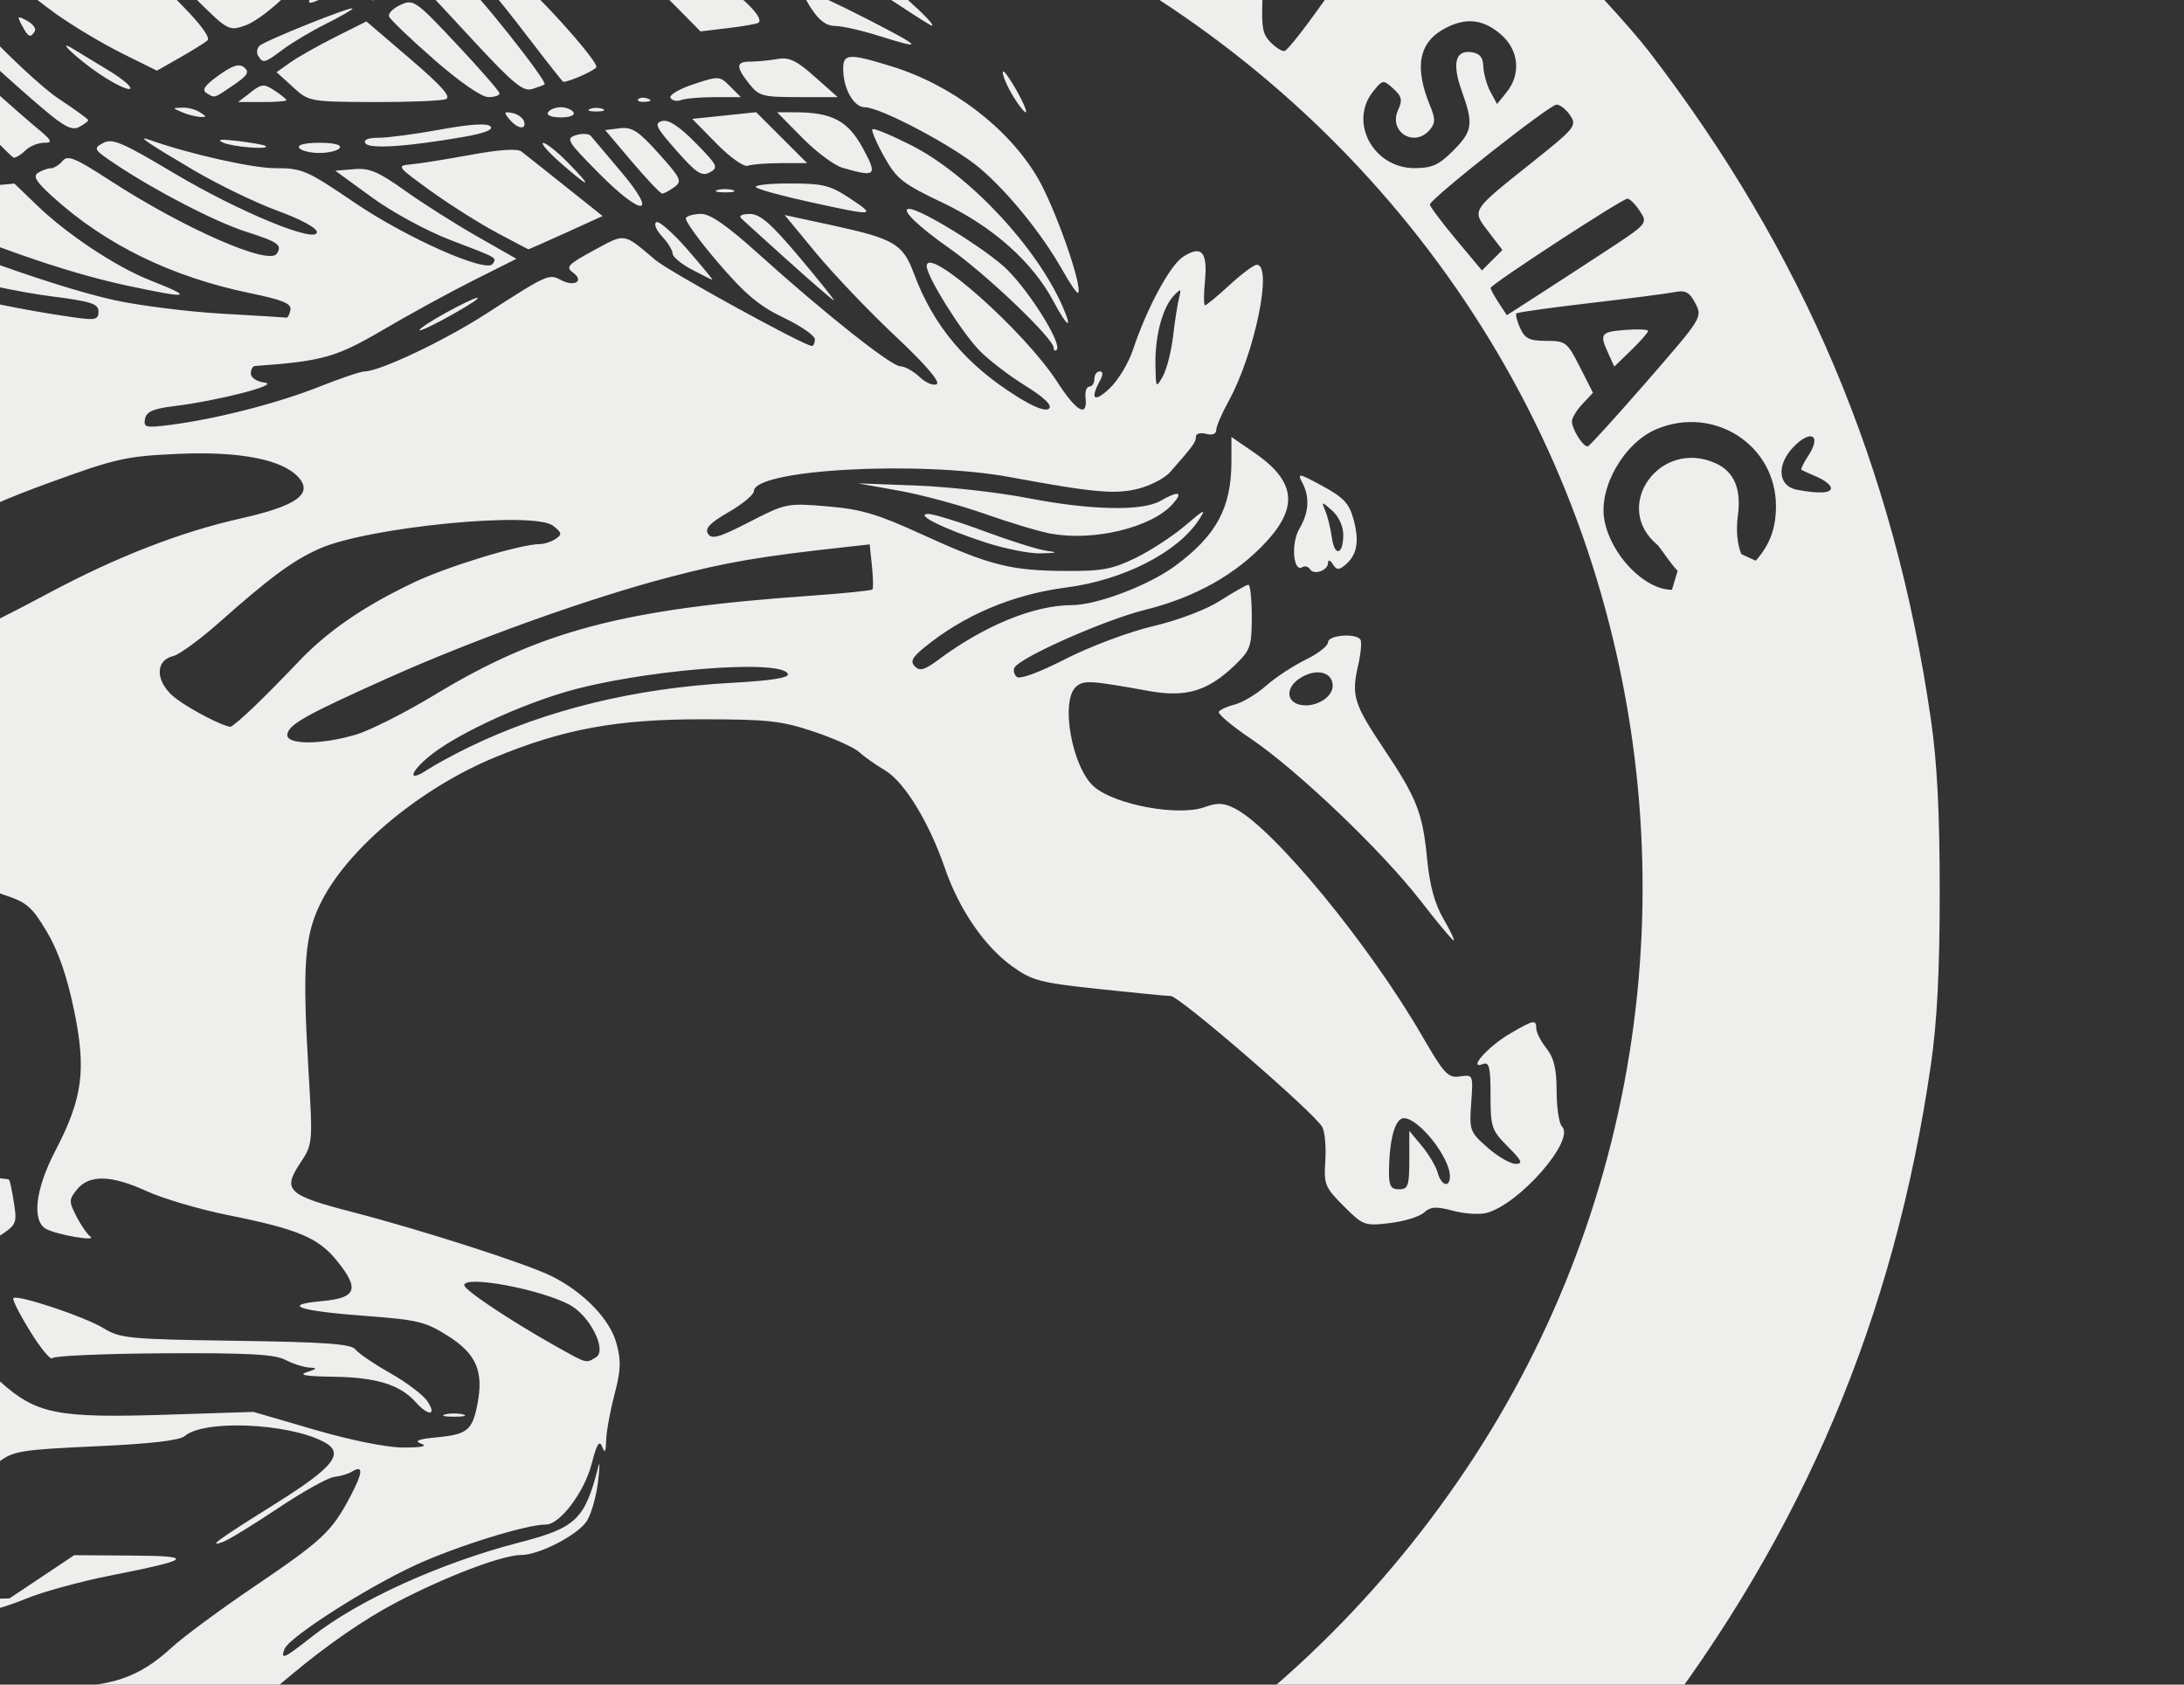 <?xml version="1.0" encoding="UTF-8" standalone="no"?>
<!-- Created with Inkscape (http://www.inkscape.org/) -->

<svg
   xmlns:dc="http://purl.org/dc/elements/1.1/"
   xmlns:cc="http://creativecommons.org/ns#"
   xmlns:rdf="http://www.w3.org/1999/02/22-rdf-syntax-ns#"
   xmlns:svg="http://www.w3.org/2000/svg"
   xmlns="http://www.w3.org/2000/svg"
   xmlns:sodipodi="http://sodipodi.sourceforge.net/DTD/sodipodi-0.dtd"
   xmlns:inkscape="http://www.inkscape.org/namespaces/inkscape"
   width="70"
   height="54"
   id="svg2"
   inkscape:label="Pozadí"
   version="1.1"
   inkscape:version="0.48.4 r9939"
   sodipodi:docname="i-horse-inverted.svg">
  <rect width="100%" height="100%" fill="#333333" stroke="none"/>
  <defs
     id="defs5050">
    <clipPath
       clipPathUnits="userSpaceOnUse"
       id="clipPath5065">
      <rect
         y="998.362"
         x="0"
         height="54"
         width="70"
         id="rect5067"
         style="color:#000000;fill:#34495e;fill-opacity:1;fill-rule:nonzero;stroke:none;stroke-width:0.2;marker:none;visibility:visible;display:inline;overflow:visible;enable-background:accumulate" />
    </clipPath>
  </defs>
  <sodipodi:namedview
     id="base"
     pagecolor="#ffffff"
     bordercolor="#666666"
     borderopacity="1.0"
     inkscape:pageopacity="0.0"
     inkscape:pageshadow="2"
     inkscape:zoom="5.6"
     inkscape:cx="30.57733"
     inkscape:cy="38.839623"
     inkscape:document-units="px"
     inkscape:current-layer="layer1"
     showgrid="false"
     inkscape:showpageshadow="false"
     inkscape:window-width="861"
     inkscape:window-height="655"
     inkscape:window-x="125"
     inkscape:window-y="125"
     inkscape:window-maximized="0" />
  <g
     inkscape:label="Vrstva 1"
     inkscape:groupmode="layer"
     id="layer1"
     transform="translate(0,-998.362)">
    <path
       inkscape:connector-curvature="0"
       id="path4969"
       d="m 15.777,1070.589 c -6.822,-0.677 -11.627,-2.035 -16.997,-4.805 -4.091,-2.11 -7.753,-4.786 -10.966,-8.014 -6.886,-6.916 -11.105,-15.476 -12.537,-25.436 -0.279,-1.938 -0.279,-8.81 2e-4,-10.748 0.375,-2.606 0.981,-5.327 1.654,-7.432 0.362,-1.132 0.658,-2.13 0.658,-2.219 0,-0.089 -0.216,-0.205 -0.481,-0.258 -0.388,-0.077 -0.727,-0.45 -1.751,-1.923 -1.644,-2.366 -2.391,-3.189 -4.988,-5.499 -3.603,-3.204 -5.781,-4.913 -8.291,-6.503 -2.419,-1.533 -2.644,-1.772 -2.198,-2.338 0.167,-0.212 0.748,-0.278 3.216,-0.365 6.755,-0.239 6.95,-0.264 10.015,-1.271 1.854,-0.609 3.172,-0.944 3.99,-1.015 0.672,-0.058 2.174,-0.315 3.338,-0.571 3.124,-0.687 4.797,-0.866 7.262,-0.776 1.626,0.06 2.474,0.172 3.323,0.439 l 1.14,0.359 2.28,-1.522 c 1.254,-0.837 2.756,-1.783 3.338,-2.101 4.559,-2.491 9.901,-4.228 15.308,-4.978 2.805,-0.389 8.32,-0.388 10.992,0 10.013,1.459 18.181,5.51 25.168,12.481 1.393,1.389 3.011,3.149 3.596,3.91 4.97,6.464 7.868,13.33 9.041,21.415 0.202,1.389 0.283,2.989 0.283,5.537 0,2.547 -0.082,4.147 -0.283,5.537 -1.173,8.086 -4.076,14.963 -9.042,21.415 -0.586,0.761 -2.204,2.522 -3.596,3.913 -6.816,6.812 -15.022,10.953 -24.515,12.369 -2.172,0.324 -7.363,0.553 -8.957,0.395 z m 3.211,-3.354 0.046,-1.659 1.039,1.577 c 0.987,1.498 1.068,1.577 1.612,1.577 l 0.573,0 -0.105,-1.344 c -0.057,-0.739 -0.105,-1.953 -0.106,-2.697 l 0,-1.354 -0.529,0.051 -0.529,0.051 0.055,1.629 c 0.031,0.896 -0.012,1.568 -0.082,1.493 -0.075,-0.074 -0.578,-0.771 -1.118,-1.547 -0.851,-1.223 -1.052,-1.418 -1.506,-1.463 l -0.524,-0.051 0,1.207 c 0,0.664 0.048,1.877 0.106,2.697 l 0.106,1.491 0.459,0 0.458,0 0.046,-1.659 z m 7.119,0.9 c 0.038,-0.033 -0.108,-1.214 -0.327,-2.623 l -0.398,-2.563 -0.486,0.052 c -0.267,0.028 -0.51,0.078 -0.541,0.108 -0.05,0.05 0.503,3.767 0.721,4.846 0.078,0.39 0.147,0.434 0.525,0.344 0.239,-0.057 0.466,-0.132 0.505,-0.165 z m -15.541,-2.132 c 0.237,-1.052 0.46,-2.004 0.495,-2.114 0.041,-0.129 0.232,-0.167 0.536,-0.106 0.413,0.082 0.487,0.038 0.584,-0.348 0.061,-0.243 0.089,-0.459 0.063,-0.48 -0.219,-0.17 -2.848,-0.691 -2.953,-0.586 -0.267,0.266 -0.041,0.904 0.339,0.958 0.452,0.064 0.453,-0.012 -0.04,2.081 -0.554,2.346 -0.546,2.401 0.354,2.49 0.115,0.012 0.363,-0.742 0.623,-1.895 z m 19.574,1.203 c 0.031,-0.031 -0.086,-0.506 -0.256,-1.057 -0.171,-0.551 -0.301,-1.002 -0.288,-1.003 0.013,0 0.371,-0.107 0.795,-0.236 l 0.771,-0.234 0.266,0.928 c 0.347,1.211 0.32,1.18 0.887,0.982 0.339,-0.118 0.467,-0.254 0.414,-0.438 -0.042,-0.147 -0.233,-0.817 -0.425,-1.489 -0.192,-0.672 -0.491,-1.712 -0.666,-2.311 l -0.318,-1.089 -0.485,0.169 c -0.563,0.196 -0.558,0.17 -0.242,1.21 0.315,1.037 0.327,0.984 -0.267,1.191 -0.929,0.324 -1.04,0.257 -1.337,-0.808 -0.25,-0.898 -0.307,-0.977 -0.637,-0.877 -0.2,0.059 -0.424,0.166 -0.499,0.235 -0.074,0.069 0.178,1.239 0.563,2.601 l 0.699,2.475 0.484,-0.096 c 0.266,-0.052 0.509,-0.122 0.539,-0.152 z m -24.527,-1.222 c 0.403,-0.327 1.99,-4.095 1.804,-4.285 -0.059,-0.061 -0.298,-0.158 -0.53,-0.215 -0.402,-0.1 -0.443,-0.044 -0.88,1.169 -0.667,1.855 -1.018,2.495 -1.369,2.495 -0.432,0 -0.714,-0.407 -0.586,-0.847 0.061,-0.206 0.368,-1.055 0.684,-1.888 0.317,-0.833 0.539,-1.55 0.495,-1.595 -0.045,-0.045 -0.286,-0.096 -0.537,-0.115 -0.436,-0.031 -0.485,0.044 -1.153,1.758 -0.743,1.908 -0.813,2.286 -0.536,2.893 0.397,0.871 1.869,1.227 2.607,0.63 z m 30.49,-0.858 c 0.196,-0.102 0.379,-0.205 0.408,-0.229 0.052,-0.044 -1.885,-4.649 -2.008,-4.772 -0.148,-0.148 -0.894,0.161 -0.894,0.37 0,0.125 0.373,1.094 0.83,2.155 0.456,1.06 0.894,2.093 0.973,2.295 0.165,0.421 0.209,0.432 0.691,0.181 z m -35.385,-3.45 0.425,-2.717 -0.386,-0.253 c -0.376,-0.246 -0.442,-0.208 -2.454,1.412 -1.137,0.915 -2.138,1.725 -2.222,1.8 -0.176,0.155 0.349,0.612 0.714,0.62 0.129,0 0.399,-0.15 0.601,-0.34 l 0.367,-0.345 0.783,0.483 c 0.708,0.438 0.783,0.541 0.783,1.09 0,0.602 0.427,1.146 0.801,1.022 0.089,-0.03 0.354,-1.277 0.588,-2.771 z m -1.664,-0.24 -0.431,-0.283 0.657,-0.551 0.657,-0.551 -0.117,0.717 c -0.151,0.928 -0.245,1.01 -0.765,0.669 z m 42.069,0.952 c 0.406,-0.245 0.418,-0.285 0.199,-0.703 l -0.232,-0.443 -0.675,0.426 c -0.8,0.505 -0.658,0.63 -2.015,-1.767 l -0.904,-1.597 -0.473,0.279 -0.473,0.279 0.483,0.823 c 0.266,0.453 0.866,1.498 1.335,2.323 l 0.852,1.5 0.736,-0.43 c 0.405,-0.236 0.93,-0.547 1.167,-0.69 z m -19.647,-1.808 c 10.402,-0.896 19.652,-6.379 25.513,-15.122 5.795,-8.645 7.227,-19.496 3.889,-29.471 -3.392,-10.133 -11.583,-18.19 -21.894,-21.532 -4.905,-1.59 -10.887,-2.011 -15.951,-1.124 -1.061,0.186 -2.069,0.294 -2.239,0.24 -0.171,-0.053 -0.31,-0.021 -0.31,0.072 0,0.35 -0.79,0.366 -1.548,0.031 -0.592,-0.262 -0.836,-0.298 -1.09,-0.162 -0.235,0.125 -0.528,0.125 -1.034,0 -0.388,-0.097 -1.153,-0.178 -1.698,-0.178 -0.716,0 -1.205,-0.107 -1.76,-0.384 -1.015,-0.508 -2.152,-0.693 -2.152,-0.351 0,0.169 0.167,0.247 0.529,0.249 0.291,0 0.639,0.074 0.774,0.16 0.194,0.125 0.16,0.159 -0.163,0.163 -0.389,0.012 -0.379,0.031 0.244,0.579 l 0.651,0.574 -0.814,-0.39 c -1.072,-0.514 -2.198,-0.698 -2.198,-0.36 0,0.134 0.352,0.422 0.782,0.64 0.646,0.327 1.172,0.923 1.172,1.326 0,0.04 -0.348,-0.175 -0.773,-0.479 -1.336,-0.954 -2.481,-1.564 -2.938,-1.563 -0.307,0 -0.539,0.147 -0.765,0.484 l -0.324,0.484 -0.653,-0.638 c -0.491,-0.48 -0.718,-0.601 -0.913,-0.49 -0.193,0.109 -0.38,0.024 -0.722,-0.335 -0.484,-0.505 -0.89,-0.63 -0.89,-0.274 0,0.115 0.439,0.643 0.976,1.174 0.573,0.567 0.915,1.025 0.83,1.111 -0.086,0.086 -0.572,-0.089 -1.179,-0.425 -0.652,-0.36 -1.635,-0.704 -2.662,-0.931 -0.896,-0.199 -1.885,-0.471 -2.198,-0.605 -0.321,-0.137 -1.193,-0.263 -1.995,-0.289 -1.247,-0.039 -1.425,-0.012 -1.425,0.23 0,0.182 0.438,0.489 1.299,0.909 0.781,0.381 1.577,0.921 1.995,1.355 l 0.696,0.721 -1.078,-0.672 c -0.593,-0.37 -1.864,-1.001 -2.824,-1.404 -1.618,-0.678 -1.851,-0.732 -3.168,-0.732 -1.275,0 -1.458,0.038 -1.775,0.376 l -0.353,0.376 0.528,0.495 c 0.291,0.272 0.712,0.623 0.935,0.779 0.327,0.228 0.343,0.267 0.082,0.197 -0.179,-0.048 -0.619,-0.164 -0.977,-0.258 -0.358,-0.094 -0.869,-0.315 -1.134,-0.492 -0.435,-0.289 -0.51,-0.296 -0.758,-0.071 -0.248,0.225 -0.34,0.216 -0.933,-0.087 -0.402,-0.205 -0.697,-0.273 -0.758,-0.174 -0.166,0.268 0.058,0.471 1.106,0.999 0.55,0.278 1.296,0.694 1.657,0.924 0.362,0.231 1.024,0.624 1.472,0.873 l 0.814,0.453 -1.271,0 c -1.157,0 -1.458,-0.073 -3.338,-0.834 -1.137,-0.46 -2.425,-1.016 -2.863,-1.236 -0.634,-0.318 -0.823,-0.355 -0.929,-0.183 -0.248,0.402 0.609,1.048 1.879,1.417 0.657,0.191 1.237,0.458 1.289,0.593 0.203,0.528 -1.238,0.128 -3.502,-0.973 -1.016,-0.494 -1.859,-0.899 -1.872,-0.899 -0.013,0 -0.068,0.114 -0.121,0.253 -0.138,0.359 0.261,0.718 1.976,1.779 0.828,0.513 1.506,0.961 1.506,0.996 0,0.102 -1.325,-0.455 -2.018,-0.848 -0.349,-0.198 -0.725,-0.325 -0.836,-0.282 -0.111,0.043 -0.888,-0.105 -1.727,-0.328 -0.839,-0.223 -1.928,-0.452 -2.421,-0.507 -0.493,-0.056 -1.115,-0.137 -1.384,-0.181 -0.456,-0.074 -0.417,-0.013 0.57,0.917 0.582,0.548 0.875,0.901 0.651,0.784 -0.224,-0.117 -0.553,-0.227 -0.733,-0.245 -0.179,-0.018 -0.691,-0.19 -1.138,-0.381 -0.577,-0.248 -0.975,-0.319 -1.375,-0.243 l -0.562,0.106 0.886,0.796 c 0.487,0.438 1.375,1.091 1.972,1.452 0.597,0.36 1.586,1.115 2.198,1.676 0.612,0.561 1.663,1.456 2.334,1.987 1.51,1.195 4.356,3.696 6.744,5.928 0.993,0.928 2.346,2.046 3.007,2.483 1.385,0.917 1.32,1.001 -0.236,0.302 -1.95,-0.875 -3.856,-2.143 -5.61,-3.734 -2.408,-2.183 -2.598,-2.323 -1.786,-1.309 1.509,1.882 2.69,2.955 4.476,4.065 2.998,1.862 4.962,2.501 7.422,2.416 1.111,-0.038 1.378,-0.098 1.419,-0.313 0.042,-0.215 -0.157,-0.287 -1.057,-0.379 -2.915,-0.3 -4.154,-0.97 -7.217,-3.904 -2.424,-2.322 -4.591,-4.262 -6.104,-5.465 -1.618,-1.287 -1.768,-1.431 -1.086,-1.043 0.949,0.538 3.468,2.492 5.32,4.126 3.115,2.748 6.245,4.975 7.792,5.546 1.224,0.452 3.019,0.734 3.243,0.51 0.27,-0.27 0.123,-0.334 -1.363,-0.592 -1.811,-0.315 -3.211,-1.039 -5.784,-2.992 l -2.066,-1.568 -1.286,-2.117 c -0.707,-1.165 -1.401,-2.332 -1.542,-2.595 -0.219,-0.411 2.107,1.916 3.873,3.875 0.509,0.565 0.694,0.65 1.829,0.848 0.95,0.165 1.362,0.174 1.662,0.038 0.22,-0.1 0.399,-0.227 0.399,-0.282 0,-0.301 -1.136,-1.39 -2.393,-2.295 -0.789,-0.568 -2.24,-1.779 -3.226,-2.692 -1.628,-1.508 -2.004,-1.766 -4.129,-2.83 -1.286,-0.644 -2.303,-1.206 -2.26,-1.249 0.159,-0.159 2.314,0.774 3.677,1.593 1.966,1.18 2.887,1.877 5.317,4.02 1.164,1.027 2.715,2.254 3.445,2.727 2.006,1.298 5.07,2.775 6.537,3.149 1.534,0.392 3.615,0.457 3.615,0.114 0,-0.158 -0.377,-0.251 -1.343,-0.33 -2.016,-0.165 -2.935,-0.443 -5.17,-1.563 -3.232,-1.62 -4.346,-2.397 -7.491,-5.223 -0.761,-0.684 -1.85,-1.585 -2.42,-2.002 -0.57,-0.417 -1.009,-0.758 -0.977,-0.757 0.381,0 3.016,1.186 4.812,2.159 1.252,0.678 2.588,1.317 2.97,1.42 0.382,0.103 1.109,0.396 1.615,0.65 3.907,1.966 10.585,3.99 15.292,4.636 0.594,0.082 0.692,0.052 0.692,-0.2 0,-0.249 -0.232,-0.324 -1.506,-0.487 -2.016,-0.257 -6.035,-1.295 -8.835,-2.282 -2.336,-0.824 -4.036,-1.508 -3.953,-1.592 0.026,-0.026 0.483,0.055 1.016,0.178 0.533,0.124 0.989,0.205 1.013,0.181 0.024,-0.024 -0.229,-0.311 -0.563,-0.636 -0.342,-0.333 -1.533,-1.05 -2.725,-1.64 -1.222,-0.605 -2.208,-1.201 -2.332,-1.409 -0.118,-0.198 -0.191,-0.383 -0.163,-0.412 0.028,-0.029 0.905,0.334 1.948,0.806 1.61,0.729 2.134,1.068 3.479,2.253 l 1.583,1.395 1.061,0.054 c 0.745,0.038 1.085,-0.012 1.14,-0.151 0.056,-0.147 0.314,-0.073 0.915,0.267 1.636,0.922 6.317,2.649 8.436,3.111 0.809,0.176 2.362,0.371 3.45,0.433 1.088,0.062 2.014,0.118 2.058,0.126 0.044,0.012 0.102,-0.103 0.129,-0.246 0.039,-0.204 -0.239,-0.32 -1.301,-0.54 -2.516,-0.522 -4.623,-1.551 -6.316,-3.086 -0.535,-0.485 -0.643,-0.662 -0.47,-0.771 0.123,-0.078 0.307,-0.143 0.408,-0.144 0.101,0 0.271,-0.108 0.377,-0.236 0.164,-0.197 0.402,-0.099 1.526,0.631 2.377,1.542 5.098,2.734 5.341,2.34 0.175,-0.282 0.052,-0.368 -0.996,-0.705 -0.965,-0.309 -2.855,-1.284 -4.129,-2.13 -0.75,-0.498 -0.773,-0.534 -0.446,-0.709 0.298,-0.159 0.603,-0.031 2.256,0.955 2.096,1.249 4.599,2.282 4.599,1.899 0,-0.131 -0.524,-0.414 -1.262,-0.683 -0.694,-0.253 -1.912,-0.843 -2.707,-1.312 -1.468,-0.866 -1.831,-1.115 -1.4,-0.962 1.272,0.453 3.299,0.909 4.039,0.909 0.861,0 1.008,0.064 2.547,1.11 1.655,1.125 4.228,2.265 4.418,1.957 0.128,-0.208 0.18,-0.179 -1.359,-0.766 -0.751,-0.287 -1.858,-0.888 -2.514,-1.366 l -1.172,-0.854 0.599,-0.05 c 0.493,-0.042 0.782,0.08 1.634,0.689 0.57,0.406 1.607,1.064 2.304,1.462 l 1.269,0.723 -1.366,0.685 c -0.751,0.377 -2.055,1.09 -2.897,1.584 -1.514,0.889 -1.944,1.011 -4.128,1.168 -0.066,0.012 -0.122,0.114 -0.122,0.242 0,0.132 0.194,0.258 0.448,0.291 0.506,0.064 -1.498,0.58 -2.943,0.757 -0.639,0.079 -0.852,0.174 -0.897,0.405 -0.052,0.275 0.02,0.292 0.812,0.191 1.459,-0.186 3.431,-0.691 4.753,-1.216 0.69,-0.274 1.353,-0.498 1.473,-0.498 0.479,0 2.55,-0.98 3.872,-1.833 1.986,-1.281 2.034,-1.303 2.419,-1.097 0.434,0.232 0.76,0.035 0.39,-0.236 -0.246,-0.18 -0.169,-0.262 0.668,-0.716 1.024,-0.555 0.925,-0.571 1.97,0.31 0.45,0.379 4.777,2.757 5.017,2.757 0.052,0 0.095,-0.096 0.095,-0.214 0,-0.118 -0.45,-0.429 -1,-0.692 -0.783,-0.374 -1.241,-0.759 -2.107,-1.772 -0.609,-0.711 -1.071,-1.353 -1.026,-1.425 0.045,-0.073 0.267,-0.131 0.494,-0.131 0.286,0 0.845,0.39 1.823,1.272 2.094,1.891 4.265,3.613 4.554,3.613 0.14,0 0.419,0.154 0.619,0.343 0.201,0.189 0.449,0.291 0.551,0.228 0.117,-0.073 -0.381,-0.649 -1.331,-1.541 -0.835,-0.784 -1.974,-1.978 -2.532,-2.652 l -1.014,-1.227 1.503,0.325 c 2.007,0.435 2.287,0.599 2.638,1.544 0.621,1.677 1.67,2.928 3.313,3.953 0.563,0.351 0.92,0.484 1.024,0.38 0.103,-0.103 -0.169,-0.363 -0.783,-0.743 -0.518,-0.321 -1.175,-0.828 -1.461,-1.126 -0.588,-0.614 -1.68,-2.366 -1.68,-2.695 0,-0.696 3.136,2.085 4.183,3.71 0.62,0.962 0.981,1.161 0.908,0.501 -0.021,-0.192 0.034,-0.348 0.122,-0.348 0.088,0 0.161,-0.109 0.161,-0.244 0,-0.134 0.076,-0.244 0.169,-0.244 0.117,0 0.117,0.098 0,0.315 -0.315,0.588 -0.17,0.691 0.321,0.228 0.269,-0.254 0.604,-0.807 0.744,-1.229 0.44,-1.325 1.185,-2.71 1.605,-2.985 0.59,-0.387 0.795,-0.166 0.706,0.761 -0.042,0.436 -0.04,0.793 0,0.793 0.044,0 0.398,-0.293 0.787,-0.651 0.389,-0.358 0.781,-0.651 0.873,-0.651 0.523,0 -0.069,2.862 -0.905,4.377 -0.216,0.392 -0.394,0.806 -0.394,0.921 0,0.129 -0.125,0.176 -0.326,0.123 -0.182,-0.048 -0.326,-0.012 -0.326,0.096 0,0.171 -0.086,0.287 -0.826,1.13 -0.163,0.186 -0.604,0.42 -0.979,0.521 -0.75,0.202 -1.435,0.143 -4.139,-0.358 -2.922,-0.541 -8.224,-0.251 -8.224,0.449 0,0.112 -0.363,0.413 -0.806,0.669 -0.603,0.348 -0.77,0.523 -0.663,0.696 0.117,0.189 0.357,0.12 1.327,-0.379 1.165,-0.599 1.207,-0.608 2.495,-0.5 1.084,0.09 1.606,0.245 3.02,0.892 2.173,0.995 2.848,1.168 4.585,1.178 1.201,0.012 1.539,-0.056 2.285,-0.42 0.481,-0.236 1.197,-0.704 1.59,-1.04 0.622,-0.532 0.677,-0.554 0.424,-0.169 -0.68,1.038 -2.421,1.924 -4.243,2.16 -1.72,0.223 -3.285,0.885 -4.56,1.93 -0.383,0.314 -0.446,0.444 -0.292,0.6 0.154,0.158 0.31,0.115 0.733,-0.2 1.481,-1.105 3.078,-1.762 4.292,-1.765 0.804,0 2.464,-0.631 3.311,-1.254 1.329,-0.978 1.809,-1.868 1.809,-3.355 l 0,-0.782 0.73,0.502 c 1.317,0.906 1.428,1.727 0.387,2.857 -0.964,1.046 -2.28,1.785 -3.886,2.183 -1.275,0.316 -3.971,1.507 -4.181,1.847 -0.049,0.08 -0.021,0.214 0.063,0.298 0.095,0.095 0.69,-0.122 1.571,-0.571 0.792,-0.404 2.031,-0.868 2.806,-1.051 0.822,-0.194 1.705,-0.531 2.167,-0.827 0.428,-0.275 0.828,-0.5 0.887,-0.5 0.06,0 0.108,0.462 0.108,1.026 0,0.945 -0.042,1.067 -0.529,1.539 -0.871,0.843 -1.575,1.056 -2.771,0.84 -1.862,-0.337 -2.075,-0.35 -2.321,-0.147 -0.529,0.439 -0.144,2.607 0.572,3.22 0.677,0.579 2.699,0.951 3.536,0.65 0.418,-0.15 0.615,-0.141 0.977,0.046 1.246,0.643 4.295,4.35 5.998,7.291 0.707,1.221 0.829,1.351 1.211,1.295 0.422,-0.062 0.425,-0.055 0.36,0.85 -0.063,0.879 -0.045,0.931 0.527,1.433 0.326,0.286 0.73,0.52 0.897,0.52 0.247,0 0.201,-0.102 -0.25,-0.554 -0.52,-0.52 -0.554,-0.621 -0.554,-1.646 0,-0.899 -0.043,-1.076 -0.242,-1 -0.504,0.193 0.151,-0.554 0.841,-0.96 0.787,-0.463 0.867,-0.479 0.867,-0.178 0,0.122 0.147,0.409 0.326,0.636 0.242,0.307 0.326,0.66 0.326,1.373 0,0.528 0.077,1.037 0.173,1.133 0.434,0.434 -1.385,2.509 -2.43,2.771 -0.226,0.057 -0.708,0.024 -1.071,-0.074 -0.534,-0.143 -0.712,-0.131 -0.924,0.061 -0.144,0.131 -0.638,0.282 -1.096,0.336 -0.806,0.095 -0.855,0.078 -1.477,-0.545 -0.6,-0.6 -0.64,-0.697 -0.589,-1.447 0.03,-0.442 -0.013,-0.931 -0.097,-1.087 -0.237,-0.443 -4.575,-4.194 -4.857,-4.2 -0.138,0 -1.18,-0.105 -2.315,-0.225 -1.873,-0.2 -2.129,-0.267 -2.768,-0.727 -0.888,-0.639 -1.701,-1.825 -2.156,-3.146 -0.509,-1.479 -1.301,-2.771 -1.921,-3.137 -0.295,-0.174 -0.665,-0.435 -0.823,-0.582 -0.158,-0.146 -0.816,-0.443 -1.464,-0.66 -1.036,-0.346 -1.47,-0.393 -3.622,-0.393 -2.696,0 -4.398,0.315 -6.587,1.217 -2.36,0.973 -4.661,2.875 -5.545,4.583 -0.565,1.091 -0.639,2.025 -0.434,5.486 0.138,2.327 0.137,2.33 -0.276,2.954 -0.567,0.856 -0.391,1.018 1.685,1.556 2.258,0.585 5.626,1.67 6.399,2.062 1.024,0.519 1.844,1.369 2.057,2.131 0.158,0.566 0.147,0.869 -0.061,1.663 -0.139,0.534 -0.259,1.193 -0.265,1.466 -0.012,0.375 -0.04,0.423 -0.129,0.197 -0.088,-0.223 -0.172,-0.086 -0.334,0.545 -0.233,0.909 -1.016,1.951 -1.467,1.951 -0.633,0 -2.884,0.701 -4.193,1.306 -1.576,0.728 -4.041,2.308 -4.184,2.682 -0.14,0.366 -0.012,0.309 0.859,-0.38 1.488,-1.176 4.127,-2.376 6.683,-3.037 1.809,-0.468 2.088,-0.739 2.518,-2.444 0.045,-0.179 0.042,0.042 -0.012,0.489 -0.05,0.448 -0.207,1.013 -0.35,1.255 -0.261,0.443 -1.528,1.106 -2.114,1.106 -0.603,0 -2.421,0.69 -4.002,1.52 -1.041,0.546 -2.241,1.377 -3.42,2.367 -3.773,3.169 -3.762,3.163 -5.933,3.126 -1.579,-0.027 -2.518,0.118 -2.432,0.374 0.107,0.32 4.199,2.349 6.11,3.03 4.9,1.746 9.546,2.373 14.444,1.951 z m 24.04,-33.362 c -1.223,-1.581 -3.954,-4.186 -5.431,-5.181 -0.603,-0.406 -1.061,-0.793 -1.019,-0.861 0.042,-0.068 0.275,-0.173 0.517,-0.234 0.242,-0.061 0.691,-0.33 0.997,-0.599 0.306,-0.269 0.878,-0.645 1.271,-0.836 0.393,-0.191 0.715,-0.443 0.715,-0.559 0,-0.231 0.902,-0.301 1.039,-0.081 0.045,0.072 0.012,0.454 -0.081,0.85 -0.213,0.949 -0.13,1.212 0.835,2.655 1.055,1.577 1.24,2.049 1.383,3.53 0.082,0.843 0.243,1.436 0.522,1.913 0.222,0.381 0.369,0.692 0.327,0.692 -0.042,0 -0.525,-0.58 -1.074,-1.29 z m -2.802,-6.872 c 0,-0.468 -0.571,-0.58 -1.093,-0.214 -0.455,0.319 -0.388,0.84 0.239,0.84 0.402,0 0.854,-0.284 0.854,-0.626 z m -0.726,-3.736 c -0.053,-0.087 -0.164,-0.118 -0.245,-0.068 -0.295,0.182 -0.37,-0.769 -0.097,-1.231 0.31,-0.526 0.34,-1.02 0.088,-1.49 -0.162,-0.303 -0.102,-0.292 0.652,0.119 0.689,0.375 0.86,0.561 1.001,1.085 0.188,0.699 0.107,1.132 -0.272,1.447 -0.205,0.17 -0.277,0.165 -0.398,-0.026 -0.084,-0.133 -0.149,-0.153 -0.15,-0.047 0,0.248 -0.454,0.412 -0.579,0.211 z m 1.065,-1.115 c 0,-0.262 -0.149,-0.585 -0.353,-0.764 -0.348,-0.306 -0.351,-0.306 -0.219,0.015 0.074,0.179 0.167,0.563 0.208,0.854 0.088,0.626 0.365,0.546 0.365,-0.105 z m -11.481,0.25 c -1.337,-0.435 -2.269,-0.9 -1.825,-0.91 0.161,0 0.967,0.245 1.791,0.552 0.825,0.307 1.719,0.589 1.988,0.627 0.403,0.056 0.375,0.071 -0.163,0.086 -0.358,0.012 -1.164,-0.15 -1.791,-0.354 z m 2.098,-0.278 c -0.369,-0.07 -1.319,-0.355 -2.111,-0.635 -0.792,-0.28 -2.029,-0.613 -2.749,-0.742 l -1.309,-0.234 1.873,0.07 c 1.03,0.039 2.642,0.221 3.583,0.404 1.992,0.388 3.651,0.423 4.234,0.089 0.589,-0.337 0.748,-0.296 0.392,0.102 -0.674,0.753 -2.538,1.203 -3.912,0.944 z m 0.101,-5.957 c 0,-0.295 -2.16,-2.358 -3.326,-3.177 -1.033,-0.725 -1.597,-1.276 -1.306,-1.276 0.381,0 2.533,1.336 3.152,1.957 0.757,0.759 1.757,2.381 1.578,2.56 -0.053,0.053 -0.097,0.025 -0.097,-0.063 z m -20.275,-0.625 c 0.374,-0.312 2.038,-1.179 1.791,-0.933 -0.089,0.089 -0.603,0.397 -1.14,0.684 -0.537,0.286 -0.831,0.399 -0.651,0.249 z m 20.27,-0.861 c -0.666,-1.258 -1.945,-2.398 -3.553,-3.163 -1.287,-0.613 -1.476,-0.762 -1.878,-1.482 -0.246,-0.44 -0.413,-0.834 -0.372,-0.875 0.042,-0.042 0.592,0.186 1.224,0.504 1.855,0.934 4.045,3.268 4.882,5.203 0.327,0.757 0.134,0.637 -0.303,-0.188 z m -8.474,-1.272 c -0.755,-0.679 -1.443,-1.302 -1.528,-1.384 -0.095,-0.091 0.012,-0.148 0.268,-0.148 0.33,0 0.677,0.303 1.588,1.384 0.641,0.761 1.139,1.384 1.106,1.384 -0.033,0 -0.678,-0.556 -1.433,-1.236 z m -21.241,0.76 c -1.596,-0.343 -3.499,-0.968 -5.862,-1.925 -1.578,-0.639 -3.501,-1.598 -3.501,-1.746 0,-0.069 1.034,0.169 1.979,0.456 0.583,0.177 1.108,0.197 2.276,0.089 l 1.519,-0.14 0.736,0.709 c 0.964,0.929 2.53,1.965 3.614,2.392 1.443,0.569 1.282,0.603 -0.761,0.165 z m 30.006,-0.483 c -0.651,-1.158 -1.752,-2.517 -2.658,-3.281 -0.839,-0.708 -3.183,-1.948 -3.68,-1.948 -0.345,0 -0.675,-0.562 -0.693,-1.181 -0.017,-0.547 0.156,-0.561 1.557,-0.128 1.929,0.596 3.723,1.963 4.667,3.556 0.559,0.943 1.47,3.534 1.302,3.702 -0.031,0.031 -0.255,-0.292 -0.495,-0.72 z m -11.889,-0.03 c -0.336,-0.177 -0.611,-0.407 -0.611,-0.511 0,-0.105 -0.152,-0.351 -0.338,-0.549 -0.186,-0.198 -0.269,-0.403 -0.184,-0.455 0.084,-0.052 0.535,0.343 1.001,0.879 0.466,0.535 0.823,0.97 0.795,0.966 -0.028,0 -0.327,-0.152 -0.663,-0.33 z m -6.24,-1.177 c -0.543,-0.287 -1.495,-0.888 -2.116,-1.335 -1.091,-0.788 -1.112,-0.816 -0.641,-0.856 0.268,-0.024 1.128,-0.161 1.912,-0.305 0.926,-0.171 1.496,-0.208 1.629,-0.107 0.112,0.085 0.744,0.586 1.403,1.112 l 1.199,0.956 -1.18,0.537 c -0.649,0.295 -1.189,0.533 -1.199,0.529 -0.012,0 -0.464,-0.242 -1.007,-0.529 z m 9.998,-0.991 c -0.866,-0.19 -1.63,-0.4 -1.696,-0.467 -0.067,-0.068 0.422,-0.122 1.087,-0.121 1.069,0 1.292,0.056 1.941,0.488 0.844,0.561 0.788,0.565 -1.331,0.101 z m -6.727,-0.912 c -1.022,-1.03 -1.075,-1.117 -0.739,-1.224 0.199,-0.063 0.413,-0.052 0.477,0.024 0.063,0.076 0.496,0.588 0.961,1.139 1.216,1.437 0.711,1.482 -0.699,0.062 z m 1.058,-0.37 -0.862,-1.018 0.47,-0.057 c 0.395,-0.048 0.596,0.083 1.25,0.812 0.712,0.792 0.755,0.886 0.498,1.074 -0.155,0.113 -0.33,0.206 -0.388,0.206 -0.058,0 -0.494,-0.458 -0.969,-1.018 z m 2.722,0.911 c 0.111,-0.045 0.33,-0.048 0.488,-0.012 0.158,0.042 0.068,0.077 -0.2,0.081 -0.269,0 -0.398,-0.031 -0.288,-0.075 z m -5.005,-0.87 c -0.403,-0.353 -0.656,-0.644 -0.562,-0.646 0.094,0 0.457,0.288 0.806,0.646 0.808,0.827 0.7,0.827 -0.244,0 z m 3.705,-0.403 c -0.659,-0.747 -0.721,-0.876 -0.458,-0.945 0.21,-0.055 0.543,0.162 1.072,0.699 0.706,0.717 0.743,0.792 0.458,0.945 -0.262,0.14 -0.427,0.031 -1.072,-0.699 z m -25.049,0.431 c -0.409,-0.15 -0.959,-0.441 -1.221,-0.648 -0.31,-0.244 -0.352,-0.315 -0.121,-0.204 0.713,0.344 0.588,0.146 -0.766,-1.224 -2.594,-2.622 -4.503,-4.175 -5.845,-4.756 l -1.235,-0.534 0.774,0.096 c 1.119,0.14 4.01,1.726 5.569,3.056 1.165,0.994 3.491,2.467 3.648,2.31 0.034,-0.034 -0.214,-0.451 -0.553,-0.926 -0.699,-0.979 -0.463,-0.765 1.563,1.416 l 1.36,1.464 -0.643,0.114 c -1.002,0.178 -1.719,0.131 -2.528,-0.165 z m 30.382,0.126 c -0.269,-0.079 -0.852,-0.511 -1.296,-0.963 l -0.808,-0.82 0.564,0 c 1.192,0 1.703,0.27 2.177,1.139 0.487,0.895 0.43,0.953 -0.636,0.642 z m -4.044,-0.778 -0.781,-0.793 1.025,-0.107 1.025,-0.107 0.816,0.816 0.816,0.816 -0.84,0 c -0.462,0 -0.939,0.038 -1.06,0.084 -0.123,0.047 -0.563,-0.263 -1.001,-0.709 z m -24.943,-2.071 c -1.254,-1.379 -2.994,-3.105 -3.868,-3.835 -1.456,-1.218 -1.908,-1.658 -1.384,-1.348 1.551,0.917 3.876,2.683 5.578,4.236 1.165,1.063 2.409,2.17 2.765,2.462 0.551,0.45 0.595,0.529 0.296,0.529 -0.193,0 -0.461,0.109 -0.596,0.244 -0.134,0.134 -0.304,0.238 -0.378,0.231 -0.074,-0.012 -1.16,-1.141 -2.414,-2.52 z m -3.945,2.123 c -0.405,-0.284 -1.094,-1.201 -0.984,-1.311 0.04,-0.04 0.412,0.294 0.825,0.742 0.756,0.82 0.814,1.027 0.159,0.569 z m 15.507,0.084 c -0.062,-0.1 0.191,-0.163 0.651,-0.163 0.46,0 0.713,0.063 0.651,0.163 -0.056,0.089 -0.348,0.163 -0.651,0.163 -0.303,0 -0.596,-0.074 -0.651,-0.163 z m -2.443,-0.171 c -0.219,-0.1 -0.059,-0.115 0.489,-0.049 0.448,0.055 0.845,0.126 0.882,0.16 0.143,0.128 -1.061,0.031 -1.371,-0.111 z m 4.568,0.023 c -0.07,-0.114 0.083,-0.177 0.429,-0.176 0.296,0 1.186,-0.119 1.977,-0.264 0.951,-0.174 1.493,-0.209 1.6,-0.102 0.107,0.107 -0.188,0.222 -0.868,0.34 -1.816,0.315 -3.021,0.392 -3.138,0.203 z m -10.353,-1.123 c -1.704,-1.442 -6.51,-5.916 -6.51,-6.06 0,-0.08 0.621,0.226 1.379,0.68 1.086,0.649 1.734,1.21 3.045,2.639 0.916,0.998 2.091,2.095 2.61,2.438 0.52,0.343 0.945,0.652 0.945,0.686 0,0.034 -0.13,0.132 -0.289,0.217 -0.228,0.122 -0.476,0 -1.181,-0.601 z m 14.97,0.357 c -0.189,-0.228 -0.177,-0.255 0.089,-0.204 0.169,0.032 0.338,0.151 0.375,0.263 0.096,0.29 -0.205,0.252 -0.463,-0.059 z m -10.488,-0.226 c -0.326,-0.14 -0.326,-0.14 0,-0.149 0.179,-0.012 0.435,0.062 0.57,0.149 0.217,0.14 0.217,0.157 0,0.149 -0.134,-0.012 -0.391,-0.071 -0.57,-0.149 z m 11.725,0 c 0.056,-0.089 0.239,-0.163 0.407,-0.163 0.169,0 0.352,0.074 0.407,0.163 0.059,0.095 -0.111,0.163 -0.407,0.163 -0.297,0 -0.466,-0.068 -0.407,-0.163 z m 1.343,-0.108 c 0.112,-0.045 0.295,-0.045 0.407,0 0.112,0.045 0.02,0.082 -0.204,0.082 -0.224,0 -0.316,-0.037 -0.204,-0.082 z m 13.555,-0.421 c -0.327,-0.537 -0.458,-1.059 -0.153,-0.611 0.319,0.468 0.651,1.14 0.563,1.14 -0.049,0 -0.233,-0.238 -0.411,-0.529 z m -24.435,-0.109 c 0.361,-0.278 0.432,-0.283 0.773,-0.059 0.207,0.136 0.376,0.275 0.376,0.309 0,0.034 -0.348,0.061 -0.773,0.059 l -0.773,0 0.398,-0.305 z m 1.359,-0.173 -0.524,-0.476 0.442,-0.312 c 0.243,-0.172 0.892,-0.538 1.44,-0.814 l 0.998,-0.501 1.399,1.198 c 1.018,0.872 1.33,1.224 1.146,1.295 -0.139,0.053 -1.181,0.095 -2.315,0.093 -2.05,-0.012 -2.066,-0.012 -2.587,-0.481 z m 11.072,0.388 c 0.053,-0.055 0.195,-0.06 0.312,-0.012 0.13,0.052 0.092,0.09 -0.099,0.099 -0.172,0.012 -0.268,-0.031 -0.214,-0.086 z m 1.03,-0.039 c -0.055,-0.089 0.276,-0.285 0.734,-0.437 0.816,-0.271 0.84,-0.27 1.177,0.068 l 0.345,0.345 -0.837,0 c -0.46,0 -0.946,0.042 -1.078,0.093 -0.133,0.051 -0.286,0.02 -0.34,-0.068 z m -14.879,-0.161 c -0.149,-0.094 -0.036,-0.254 0.397,-0.562 0.459,-0.326 0.657,-0.387 0.822,-0.25 0.173,0.144 0.103,0.258 -0.348,0.564 -0.641,0.436 -0.595,0.422 -0.871,0.247 z m 7.296,-1.074 c -0.759,-0.662 -1.406,-1.282 -1.438,-1.378 -0.032,-0.096 0.135,-0.263 0.371,-0.37 0.413,-0.188 0.482,-0.14 1.796,1.26 0.752,0.801 1.37,1.511 1.374,1.578 0,0.067 -0.157,0.12 -0.358,0.119 -0.219,0 -0.921,-0.487 -1.746,-1.207 z m 10.104,0.782 c -0.436,-0.555 -0.426,-0.711 0.05,-0.711 0.213,0 0.597,-0.037 0.855,-0.082 0.378,-0.067 0.61,0.044 1.201,0.57 l 0.733,0.651 -1.25,0 c -1.157,0 -1.275,-0.031 -1.588,-0.429 z M 3.196,1000.738 c -0.736,-0.496 -1.46,-1.186 -0.838,-0.8 0.126,0.077 0.617,0.376 1.091,0.662 0.474,0.286 0.798,0.56 0.72,0.608 -0.079,0.049 -0.516,-0.163 -0.973,-0.471 z m 12.037,-1.008 -1.477,-1.592 0.42,-0.22 c 0.264,-0.138 0.529,-0.169 0.713,-0.082 0.279,0.131 2.669,3.141 2.566,3.23 -0.027,0.024 -0.206,0.09 -0.397,0.149 -0.288,0.089 -0.602,-0.167 -1.825,-1.485 z m 1.759,-0.088 c -0.563,-0.739 -1.2,-1.536 -1.415,-1.771 l -0.391,-0.427 0.455,-0.114 c 0.289,-0.073 0.477,-0.046 0.516,0.071 0.034,0.102 0.232,0.25 0.44,0.329 0.358,0.136 2.519,2.517 2.519,2.775 0,0.093 -0.856,0.48 -1.062,0.48 -0.02,0 -0.498,-0.605 -1.061,-1.343 z m -13.088,0.426 c -0.619,-0.306 -1.571,-0.876 -2.117,-1.266 -1.034,-0.739 -1.815,-1.484 -1.39,-1.326 0.129,0.049 0.45,0.028 0.713,-0.042 l 0.477,-0.13 -0.499,-0.355 c -0.315,-0.225 -0.526,-0.536 -0.571,-0.846 -0.039,-0.27 -0.029,-0.491 0.025,-0.491 0.053,0 0.681,0.293 1.394,0.651 1.228,0.617 1.374,0.651 2.765,0.649 2.14,0 2.294,-0.194 0.777,-0.958 -0.381,-0.192 -0.692,-0.375 -0.692,-0.407 0,-0.094 1.883,0.327 2.121,0.474 0.12,0.074 0.012,-0.136 -0.241,-0.468 l -0.46,-0.602 0.426,0.162 c 0.475,0.181 1.641,0.959 2.642,1.763 l 0.66,0.531 -0.76,0.789 c -0.418,0.434 -1.005,0.874 -1.304,0.979 -0.538,0.188 -0.557,0.177 -1.631,-0.888 -0.73,-0.724 -1.126,-1.014 -1.208,-0.883 -0.075,0.121 0.24,0.56 0.828,1.155 0.571,0.577 0.887,1.014 0.793,1.097 -0.086,0.076 -0.486,0.325 -0.889,0.554 l -0.733,0.417 -1.125,-0.557 z m 4.373,0.089 c -0.061,-0.097 -0.044,-0.243 0.037,-0.323 0.164,-0.164 2.985,-1.296 2.985,-1.197 0,0.035 -0.385,0.256 -0.855,0.491 -0.47,0.235 -1.088,0.603 -1.373,0.817 -0.589,0.442 -0.642,0.456 -0.793,0.212 z m 19.876,-0.65 c -0.537,-0.17 -1.16,-0.311 -1.384,-0.313 -0.284,0 -0.519,-0.176 -0.775,-0.572 -0.236,-0.364 -0.294,-0.565 -0.163,-0.56 0.113,0.012 0.975,0.404 1.915,0.887 1.849,0.95 1.908,1.031 0.407,0.557 z m -27.447,-0.325 c -0.166,-0.31 -0.153,-0.323 0.162,-0.155 0.188,0.101 0.3,0.253 0.247,0.338 -0.139,0.225 -0.207,0.194 -0.409,-0.183 z m 20.882,-0.689 c -0.476,-0.482 -1.262,-1.126 -1.749,-1.431 -0.486,-0.305 -0.885,-0.598 -0.886,-0.651 0,-0.161 1.219,-0.474 1.852,-0.474 0.533,0 0.586,0.038 0.512,0.366 -0.07,0.315 0.094,0.47 1.167,1.099 1.102,0.646 2.032,1.504 1.83,1.687 -0.038,0.035 -0.473,0.113 -0.966,0.172 l -0.896,0.108 -0.865,-0.876 z m 7.216,0.024 c -1.562,-1.042 -4.336,-2.226 -5.781,-2.467 -0.224,-0.038 0.113,-0.079 0.748,-0.09 1.446,-0.027 2.412,0.259 3.699,1.097 0.824,0.537 2.66,2.172 2.386,2.125 -0.042,-0.012 -0.514,-0.306 -1.052,-0.664 z m -18.87,-0.213 c 0.106,-0.275 0.509,-0.448 0.621,-0.267 0.045,0.073 -0.096,0.213 -0.313,0.311 -0.319,0.145 -0.378,0.137 -0.308,-0.045 z m 2.178,-0.168 c 0.224,-0.128 0.517,-0.233 0.651,-0.233 0.141,0 0.073,0.099 -0.163,0.233 -0.224,0.128 -0.517,0.233 -0.651,0.233 -0.141,0 -0.073,-0.099 0.163,-0.233 z m 7.56,-0.074 c -0.703,-0.25 -0.885,-0.262 -1.221,-0.081 -0.36,0.195 -0.442,0.169 -0.924,-0.296 -0.291,-0.28 -0.529,-0.563 -0.529,-0.628 0,-0.065 0.255,-0.203 0.567,-0.305 0.506,-0.167 0.654,-0.14 1.374,0.252 0.854,0.465 1.998,1.366 1.723,1.357 -0.089,0 -0.535,-0.138 -0.989,-0.299 z m -8.772,-0.318 c -0.154,-0.249 0.924,-0.839 1.166,-0.638 0.324,0.269 0.252,0.412 -0.304,0.606 -0.622,0.217 -0.744,0.221 -0.862,0.031 z m 2.677,-0.26 c 0.533,-0.305 0.822,-0.301 0.417,0.012 -0.174,0.131 -0.43,0.236 -0.57,0.233 -0.163,0 -0.108,-0.089 0.153,-0.238 z m -3.827,-0.733 -0.468,-0.489 0.998,0 c 0.549,0 1.039,0.068 1.09,0.149 0.076,0.123 -0.842,0.828 -1.079,0.828 -0.039,0 -0.283,-0.22 -0.541,-0.488 z m 2.784,0.179 c -0.301,-0.333 -0.193,-0.505 0.318,-0.505 0.373,0 0.841,0.406 0.612,0.53 -0.436,0.238 -0.698,0.231 -0.929,-0.025 z m 2.346,-0.017 c 0.316,-0.204 0.488,-0.204 0.488,0 0,0.089 -0.165,0.162 -0.366,0.16 -0.296,0 -0.32,-0.032 -0.122,-0.16 z m -1.14,-0.57 c -0.171,-0.205 -0.141,-0.244 0.184,-0.242 0.556,0 0.905,0.246 0.549,0.382 -0.397,0.152 -0.508,0.131 -0.733,-0.14 z m 2.719,0.14 c -0.183,-0.183 0.056,-0.384 0.457,-0.384 0.52,0 0.658,0.264 0.202,0.386 -0.466,0.125 -0.532,0.125 -0.659,0 z m 1.678,-0.462 c 0,-0.043 0.238,-0.199 0.529,-0.348 0.291,-0.149 0.566,-0.322 0.611,-0.385 0.045,-0.063 0.767,-0.08 1.605,-0.038 1.726,0.086 1.729,0.354 0,0.358 -0.593,0 -1.39,0.113 -1.771,0.247 -0.72,0.254 -0.977,0.298 -0.977,0.167 z m -21.082,-0.859 c -0.581,-0.711 -0.59,-0.734 -0.102,-0.285 0.467,0.43 0.934,1.058 0.787,1.058 -0.03,0 -0.337,-0.348 -0.685,-0.773 z m 2.298,59.959 c 0.801,-0.383 1.237,-0.471 2.731,-0.549 1.292,-0.068 1.798,-0.153 1.852,-0.315 0.059,-0.181 -0.267,-0.209 -1.778,-0.154 -1.735,0.063 -1.918,0.103 -2.897,0.627 l -1.045,0.56 -2.945,0.057 c -1.715,0.033 -3.013,0.127 -3.107,0.224 -0.111,0.114 0.855,0.141 3.037,0.086 3.087,-0.079 3.233,-0.097 4.153,-0.537 z m -1.897,-0.697 1.547,-0.107 0.552,-0.936 0.552,-0.936 1.592,0 c 1.856,0 2.746,-0.298 3.807,-1.275 0.364,-0.335 1.541,-1.205 2.616,-1.934 2.21,-1.497 2.503,-1.77 3.093,-2.881 0.424,-0.797 0.442,-1.054 0.059,-0.817 -0.114,0.07 -0.367,0.145 -0.562,0.166 -0.195,0.02 -1.004,0.471 -1.798,1.002 -0.794,0.53 -1.588,1.016 -1.764,1.08 -0.522,0.19 -0.183,-0.058 1.652,-1.207 1.929,-1.208 2.268,-1.646 1.553,-2.011 -1.166,-0.595 -3.825,-0.701 -4.432,-0.175 -0.164,0.142 -1.097,0.25 -2.85,0.329 -2.37,0.107 -2.65,0.152 -3.1,0.494 -0.676,0.513 -1.931,0.813 -4.674,1.117 -1.277,0.141 -2.58,0.295 -2.895,0.343 -1.1,0.165 -1.103,0.264 -0.038,1.56 0.541,0.658 1.217,1.417 1.502,1.686 0.51,0.48 0.522,0.483 0.757,0.163 0.218,-0.297 0.479,-0.333 2.96,-0.407 l 2.721,-0.081 1.036,-0.692 1.036,-0.692 1.813,0.012 c 2.085,0.012 1.973,0.122 -0.65,0.64 -0.974,0.192 -2.199,0.529 -2.722,0.748 -0.524,0.219 -1.413,0.485 -1.977,0.592 l -1.025,0.194 -0.073,0.87 c -0.042,0.506 -0.184,0.982 -0.339,1.137 -0.359,0.359 -0.535,0.142 -0.301,-0.372 0.178,-0.391 0.272,-1.866 0.119,-1.866 -0.377,0 -0.906,0.375 -0.906,0.642 0,0.33 -0.895,1.475 -1.152,1.475 -0.078,0 0.039,-0.341 0.261,-0.757 1.009,-1.898 -0.231,-2.069 -1.354,-0.187 -0.333,0.557 -1.118,1.558 -1.745,2.223 l -1.14,1.209 2.361,-0.119 c 1.299,-0.065 3.058,-0.167 3.908,-0.226 z m 16.041,-9.784 c -0.239,-0.094 -0.095,-0.149 0.547,-0.21 0.932,-0.089 1.099,-0.231 1.26,-1.065 0.2,-1.04 -0.035,-1.596 -0.918,-2.162 -0.741,-0.475 -0.976,-0.533 -2.691,-0.661 -2.136,-0.16 -2.699,-0.354 -1.374,-0.474 1.106,-0.101 1.212,-0.38 0.487,-1.282 -0.604,-0.751 -1.248,-1.022 -3.516,-1.478 -0.905,-0.182 -2.071,-0.526 -2.591,-0.764 -1.135,-0.52 -1.841,-0.537 -2.232,-0.055 -0.263,0.325 -0.265,0.386 -0.019,0.865 0.145,0.283 0.345,0.573 0.445,0.643 0.238,0.169 -1.038,-0.046 -1.407,-0.237 -0.476,-0.246 -0.361,-1.269 0.282,-2.503 0.882,-1.693 1.002,-2.597 0.601,-4.526 -0.227,-1.088 -0.506,-1.892 -0.873,-2.508 -0.473,-0.795 -0.641,-0.94 -1.366,-1.176 -0.455,-0.148 -1.155,-0.461 -1.556,-0.697 -0.402,-0.235 -1.349,-0.582 -2.105,-0.769 -4.41,-1.095 -5.86,-2.162 -7.199,-5.3 -0.191,-0.448 -0.57,-1.083 -0.841,-1.411 -0.406,-0.491 -0.661,-0.63 -1.438,-0.783 -0.519,-0.102 -1.26,-0.139 -1.647,-0.081 -0.659,0.099 -0.714,0.077 -0.894,-0.357 -0.285,-0.686 -1.345,-1.222 -2.615,-1.322 -0.589,-0.046 -1.241,-0.195 -1.449,-0.331 -0.39,-0.254 -2.343,-0.376 -2.561,-0.159 -0.323,0.321 -1.147,4.658 -1.437,7.563 -0.077,0.78 -0.056,0.846 0.302,0.936 0.278,0.07 0.529,0.399 0.899,1.183 0.711,1.504 1.161,2.044 2.329,2.785 0.555,0.352 1.798,1.14 2.764,1.75 1.23,0.777 1.916,1.333 2.293,1.855 0.58,0.804 2.253,2.171 3.673,2.999 1.018,0.594 1.054,0.651 1.312,2.054 0.247,1.341 1.361,3.141 2.189,3.536 0.469,0.223 0.64,0.234 1.046,0.067 0.432,-0.179 0.506,-0.315 0.665,-1.231 0.099,-0.566 0.376,-1.458 0.617,-1.981 0.297,-0.644 0.467,-1.341 0.527,-2.16 l 0.089,-1.208 0.788,0.683 c 1.196,1.036 1.969,1.373 3.25,1.414 0.609,0.02 1.13,0.063 1.158,0.096 0.028,0.033 0.099,0.37 0.157,0.749 0.103,0.673 0.09,0.699 -0.588,1.131 -1.284,0.819 -1.426,1.007 -1.426,1.894 0,0.998 0.361,1.62 1.568,2.695 1.177,1.049 1.821,1.176 5.386,1.061 l 2.736,-0.088 1.954,0.57 c 1.171,0.341 2.313,0.571 2.85,0.572 0.595,0 0.787,-0.04 0.571,-0.125 z m 0.773,-0.94 c 0.157,-0.042 0.413,-0.042 0.57,0 0.157,0.042 0.028,0.074 -0.285,0.074 -0.314,0 -0.442,-0.033 -0.285,-0.074 z m -0.952,-0.399 c -0.493,-0.553 -1.263,-0.79 -2.626,-0.808 -0.884,-0.012 -1.144,-0.056 -0.86,-0.147 0.338,-0.108 0.352,-0.133 0.082,-0.147 -0.179,-0.012 -0.524,-0.121 -0.767,-0.247 -0.343,-0.179 -1.209,-0.226 -3.908,-0.211 -1.907,0.012 -3.51,0.081 -3.562,0.156 -0.052,0.075 -0.371,-0.311 -0.709,-0.858 -0.338,-0.547 -0.581,-1.027 -0.54,-1.067 0.126,-0.126 2.293,0.598 2.891,0.965 0.531,0.327 0.819,0.354 4.234,0.403 2.9,0.042 3.701,0.1 3.841,0.28 0.098,0.125 0.602,0.468 1.122,0.762 0.52,0.294 1.054,0.699 1.186,0.901 0.307,0.466 0.027,0.479 -0.384,0.018 z m 5.786,-1.433 c 0.362,-0.229 -0.202,-1.342 -0.855,-1.686 -0.954,-0.502 -3.368,-0.949 -3.368,-0.623 0,0.153 1.454,1.123 2.931,1.954 1.005,0.566 0.972,0.557 1.292,0.354 z m 26.067,-6.32 0,-0.936 0.405,0.488 c 0.222,0.269 0.45,0.653 0.505,0.855 0.115,0.417 0.391,0.496 0.391,0.112 0,-0.603 -0.997,-1.862 -1.475,-1.862 -0.286,0 -0.474,0.69 -0.478,1.751 0,0.421 0.064,0.529 0.324,0.529 0.288,0 0.326,-0.108 0.327,-0.936 z m -30.128,-13.242 c 2.452,-1.19 5.319,-1.89 8.433,-2.058 1.22,-0.067 1.817,-0.159 1.778,-0.278 -0.168,-0.507 -4.823,-0.124 -7.198,0.592 -1.477,0.446 -3.239,1.26 -4.112,1.9 -0.761,0.558 -0.972,1.053 -0.244,0.573 0.246,-0.162 0.851,-0.491 1.343,-0.73 z m -3.633,-0.397 c 0.453,-0.135 1.584,-0.706 2.513,-1.269 3.395,-2.059 6.065,-2.763 12.071,-3.183 1.052,-0.074 1.938,-0.165 1.969,-0.202 0.031,-0.038 0.023,-0.377 -0.017,-0.755 l -0.071,-0.687 -0.676,0.074 c -2.833,0.31 -3.866,0.485 -5.734,0.973 -2.558,0.667 -6.251,1.991 -9.027,3.235 -2.621,1.175 -3.164,1.477 -3.228,1.797 -0.07,0.348 1.059,0.356 2.201,0.017 z m -3.288,-0.872 c 0.358,-0.343 1.006,-0.999 1.439,-1.457 0.933,-0.986 2.102,-1.79 3.728,-2.559 1.083,-0.513 3.392,-1.214 4.019,-1.22 0.142,0 0.369,-0.076 0.503,-0.166 0.211,-0.141 0.2,-0.198 -0.082,-0.419 -0.612,-0.48 -5.919,0.038 -7.487,0.732 -0.846,0.374 -1.582,0.916 -3.227,2.376 -0.608,0.54 -1.268,1.021 -1.466,1.069 -0.608,0.148 -0.563,0.861 0.086,1.356 0.472,0.36 1.505,0.896 1.753,0.909 0.045,0 0.374,-0.277 0.733,-0.62 z m -6.538,-3.675 c 2.156,-1.152 4.214,-1.951 6.131,-2.381 1.793,-0.402 2.333,-0.788 1.848,-1.323 -0.517,-0.571 -1.901,-0.838 -3.876,-0.747 -1.662,0.076 -1.978,0.148 -4.16,0.944 -2.523,0.92 -3.501,1.529 -3.666,2.284 -0.142,0.649 0.118,1.027 1.099,1.599 0.471,0.275 0.883,0.501 0.914,0.503 0.031,0 0.801,-0.394 1.71,-0.879 z m 51.555,-1.521 c -1.511,-1.228 0.057,-3.446 1.857,-2.626 0.587,0.268 0.821,0.824 0.705,1.675 -0.063,0.455 -0.02,0.923 0.111,1.234 l 0.463,0.212 c 0.456,-0.522 0.647,-1.04 0.647,-1.751 0,-1.957 -1.985,-3.238 -3.826,-2.468 -1.045,0.437 -1.869,1.878 -1.672,2.923 0.211,1.119 1.288,2.227 2.165,2.228 l 0.181,-0.607 c -0.238,-0.249 -0.417,-0.549 -0.631,-0.82 z m 5.547,-1.833 c 0,-0.092 -0.201,-0.253 -0.448,-0.359 -0.246,-0.106 -0.472,-0.208 -0.501,-0.227 -0.03,-0.019 0.074,-0.228 0.228,-0.464 0.428,-0.654 0.071,-0.846 -0.488,-0.262 -0.546,0.57 -0.49,1.246 0.111,1.363 0.693,0.134 1.099,0.114 1.099,-0.051 z m -5.896,-3.428 c 1.764,-2.026 1.781,-2.052 1.549,-2.494 -0.191,-0.364 -0.316,-0.431 -0.671,-0.36 -0.24,0.048 -1.463,0.206 -2.717,0.352 -1.254,0.146 -2.31,0.294 -2.347,0.33 -0.037,0.036 0.017,0.248 0.119,0.472 0.153,0.336 0.3,0.408 0.838,0.408 0.621,0 0.672,0.04 1.074,0.832 l 0.422,0.832 -0.337,0.359 c -0.186,0.198 -0.337,0.447 -0.337,0.554 0,0.265 0.378,0.853 0.515,0.802 0.061,-0.023 0.913,-0.962 1.894,-2.088 z m -1.241,-0.887 c -0.29,-0.636 -0.249,-0.692 0.542,-0.755 0.403,-0.032 0.733,-0.017 0.733,0.033 0,0.05 -0.244,0.328 -0.542,0.617 l -0.542,0.525 -0.191,-0.419 z m -13.948,-0.567 c 0.057,-0.493 0.143,-1.042 0.19,-1.221 0.076,-0.289 0.058,-0.298 -0.155,-0.081 -0.364,0.37 -0.61,1.257 -0.603,2.182 0.012,0.799 0.014,0.815 0.235,0.423 0.126,-0.224 0.276,-0.81 0.333,-1.303 z m 13.796,-2.67 c 1.422,-0.929 1.423,-0.93 1.162,-1.328 -0.143,-0.219 -0.322,-0.398 -0.397,-0.398 -0.169,0 -4.386,2.752 -4.386,2.862 0,0.044 0.116,0.259 0.26,0.477 l 0.26,0.397 0.84,-0.54 c 0.462,-0.297 1.48,-0.958 2.262,-1.47 z m -3.69,-0.666 c -0.539,-0.707 -0.578,-0.646 1.402,-2.225 1.375,-1.096 1.437,-1.173 1.219,-1.502 -0.127,-0.191 -0.324,-0.347 -0.438,-0.347 -0.221,0 -4.049,3.019 -4.061,3.202 0,0.059 0.37,0.559 0.832,1.111 l 0.838,1.003 0.328,-0.328 0.328,-0.328 z m -1.137,-2.592 c 0.629,-0.629 0.663,-0.855 0.285,-1.91 -0.32,-0.892 -0.213,-1.327 0.309,-1.253 0.265,0.038 0.37,0.165 0.378,0.459 0.012,0.224 0.107,0.586 0.226,0.805 l 0.215,0.397 0.303,-0.375 c 0.478,-0.59 0.395,-1.372 -0.198,-1.871 -0.563,-0.473 -1.094,-0.531 -1.752,-0.191 -0.858,0.444 -1.018,1.233 -0.503,2.484 0.175,0.425 0.175,0.562 0,0.773 -0.494,0.595 -1.342,0.074 -1.022,-0.627 0.146,-0.32 0.119,-0.438 -0.154,-0.686 -0.322,-0.292 -0.339,-0.29 -0.641,0.084 -0.798,0.985 0,2.464 1.322,2.464 0.556,0 0.781,-0.101 1.234,-0.554 z m -3.843,-5.216 c 0.761,-1.106 1.384,-2.102 1.384,-2.213 0,-0.111 -0.158,-0.306 -0.35,-0.434 -0.334,-0.222 -0.39,-0.176 -1.201,0.998 -0.468,0.677 -0.882,1.231 -0.921,1.231 -0.038,0 -0.057,-0.809 -0.042,-1.797 0.024,-1.519 -0.017,-1.847 -0.261,-2.117 -0.159,-0.176 -0.345,-0.32 -0.412,-0.32 -0.068,0 -0.799,0.966 -1.626,2.146 l -1.503,2.146 0.366,0.297 c 0.202,0.163 0.413,0.294 0.47,0.291 0.057,0 0.5,-0.589 0.984,-1.303 0.484,-0.714 0.908,-1.298 0.943,-1.298 0.034,0 0.013,0.844 -0.049,1.874 -0.1,1.673 -0.081,1.909 0.181,2.198 0.161,0.178 0.374,0.321 0.472,0.318 0.099,0 0.801,-0.912 1.563,-2.018 z m -5.048,-1.328 c 0,-0.108 -0.121,-0.242 -0.269,-0.299 -0.217,-0.083 -0.142,-0.211 0.395,-0.671 2.506,-2.145 -0.105,-5.978 -3.048,-4.477 -1.4,0.714 -1.87,2.743 -0.924,3.984 0.461,0.604 1.52,1.221 2.108,1.229 0.164,0 0.525,0.231 0.804,0.51 0.475,0.475 0.519,0.488 0.72,0.213 0.118,-0.161 0.214,-0.381 0.214,-0.489 z m -2.199,-1.525 c -0.434,-0.178 -0.944,-0.759 -0.868,-0.988 0.074,-0.222 0.873,0.37 1.119,0.829 0.093,0.172 0.147,0.308 0.121,0.303 -0.025,-0.012 -0.193,-0.07 -0.372,-0.144 z m 0.886,-0.704 c -0.357,-0.59 -0.652,-0.821 -1.754,-1.367 -0.194,-0.096 0.42,-0.773 0.872,-0.962 0.539,-0.225 0.792,-0.204 1.484,0.126 0.801,0.382 0.941,1.664 0.262,2.405 l -0.448,0.488 z m -4.324,-0.743 c 0.343,-0.304 0.751,-1.172 0.751,-1.599 0,-0.153 -0.335,-0.591 -0.745,-0.973 -0.544,-0.507 -0.731,-0.795 -0.692,-1.07 0.067,-0.473 0.598,-0.504 0.85,-0.05 0.41,0.739 1.076,0.803 1.076,0.103 0,-1.076 -1.331,-1.827 -2.213,-1.249 -0.419,0.274 -0.881,1.139 -0.881,1.647 0,0.147 0.33,0.592 0.733,0.99 0.403,0.397 0.733,0.786 0.733,0.864 0,0.422 -0.24,0.657 -0.673,0.657 -0.397,0 -0.491,-0.08 -0.572,-0.484 -0.167,-0.836 -1.035,-0.863 -1.035,-0.031 0,1.281 1.708,2.046 2.669,1.195 z m -5.097,-3.459 c 0.24,-1.382 0.404,-2.568 0.364,-2.635 -0.039,-0.068 -0.25,-0.122 -0.468,-0.122 -0.336,0 -0.411,0.099 -0.5,0.651 -0.118,0.738 -0.143,0.749 -0.861,0.391 -1.005,-0.501 -2.401,0.158 -2.783,1.314 -0.257,0.779 0.028,1.737 0.681,2.287 0.442,0.371 0.636,0.425 1.381,0.378 0.477,-0.03 0.867,-0.012 0.867,0.056 0,0.123 0.485,0.274 0.725,0.225 0.086,-0.018 0.352,-1.163 0.592,-2.545 z m -3.013,1.003 c -0.406,-0.449 -0.281,-1.29 0.252,-1.686 0.458,-0.341 0.926,-0.291 1.362,0.146 0.341,0.341 0.311,1.252 -0.052,1.581 -0.402,0.364 -1.214,0.342 -1.561,-0.042 z m -6.802,0.706 c 0.127,-0.04 0.194,-0.25 0.163,-0.517 -0.051,-0.445 -0.061,-0.448 -1.1,-0.391 l -1.048,0.057 0.854,-0.986 c 0.999,-1.153 1.211,-1.714 0.915,-2.419 -0.281,-0.669 -0.837,-1.026 -1.597,-1.026 -0.501,0 -0.746,0.114 -1.185,0.554 -0.346,0.346 -0.554,0.713 -0.554,0.977 0,0.375 0.064,0.423 0.57,0.423 0.44,0 0.57,-0.066 0.57,-0.293 0,-0.66 0.833,-0.932 1.134,-0.37 0.242,0.452 0.079,0.766 -1.079,2.072 -0.804,0.907 -1.032,1.278 -1.032,1.679 l 0,0.515 1.588,-0.105 c 0.873,-0.057 1.684,-0.135 1.802,-0.172 z m 4.59,-1.548 c 0,-1.597 -0.013,-1.654 -0.476,-2.117 -0.538,-0.538 -1.198,-0.621 -1.768,-0.223 -0.329,0.231 -0.362,0.23 -0.362,-0.012 0,-0.192 -0.122,-0.25 -0.448,-0.213 l -0.448,0.052 -0.045,1.995 -0.045,1.995 0.493,0 0.494,0 0,-1.185 c 0,-1.342 0.267,-1.909 0.899,-1.909 0.562,0 0.729,0.447 0.729,1.944 l 0,1.313 0.488,0 0.488,0 0,-1.641 z"
       style="fill:#eeeeec"
       clip-path="url(#clipPath5065)"
       sodipodi:nodetypes="ccscccsccccccccccccccsccssssscccccccscccccccccccscccccccccccccccccccccccccccccccccccsccccccccccccccccsccsccccccccsccccccccccccsccccccccccccccccccccccccssccscccscsccccccscscccccccsccccccscccccsccccccscccccccsccccccsccsccccccccccccccccccsccccccccsscscccccccscccsccscscccccccccscsccsccccsccccccccccccccccccccsccssccccccccccscscccccsccccssscccscsccccccccsccsscssscccccscscscscccsccsccccccccccccscscccccccssccccccccccscsccscscccccccccccccccscccccccccccscccscccscscccccccccccscccccsccscsscccccccccccscccssccccccccccccsccccccscccccccccccscccccscscccscccccccccsccccccscccccccccccccccccccccccccccccccccscccccccscssccccccccccccsccccccccccscccccccccsccccccscsccccccccscsccccccccccccccscccscccccccccccccscscccscccscccscccccccccccccccccccccscssccccccccccccccccscccscccccccccccccccccccccsscccccccccscccsccccccccccccccccccsscccccccsccccccccscccccccccccccccccccscsccccscccccccccccccccccscsccsccccscccccccscccccccccccccsccccccccccccccccsccccccccccsccccccccccccccccccssscccccccccsccccsccccccscscccccccccccccccccccccccccccccscccccccccscccccccccscccccccscscsccccsscscccccsccccccccccccccccccccccccccccccccccccccccccsccccccsccscccccccccscccscccccscccccccccccccsscccccccsccccccccccccccccccccscccsccsccsccsccscccccscccscccscccccccccccccscccscscsscsccccscccccscccccccccccccscscsssccscccccscsccccccsssccccc"
       inkscape:export-filename="D:\wamp\www\2sqn.sk\assets\img\i-horse-inverted.png"
       inkscape:export-xdpi="90"
       inkscape:export-ydpi="90" />
  </g>
</svg>
